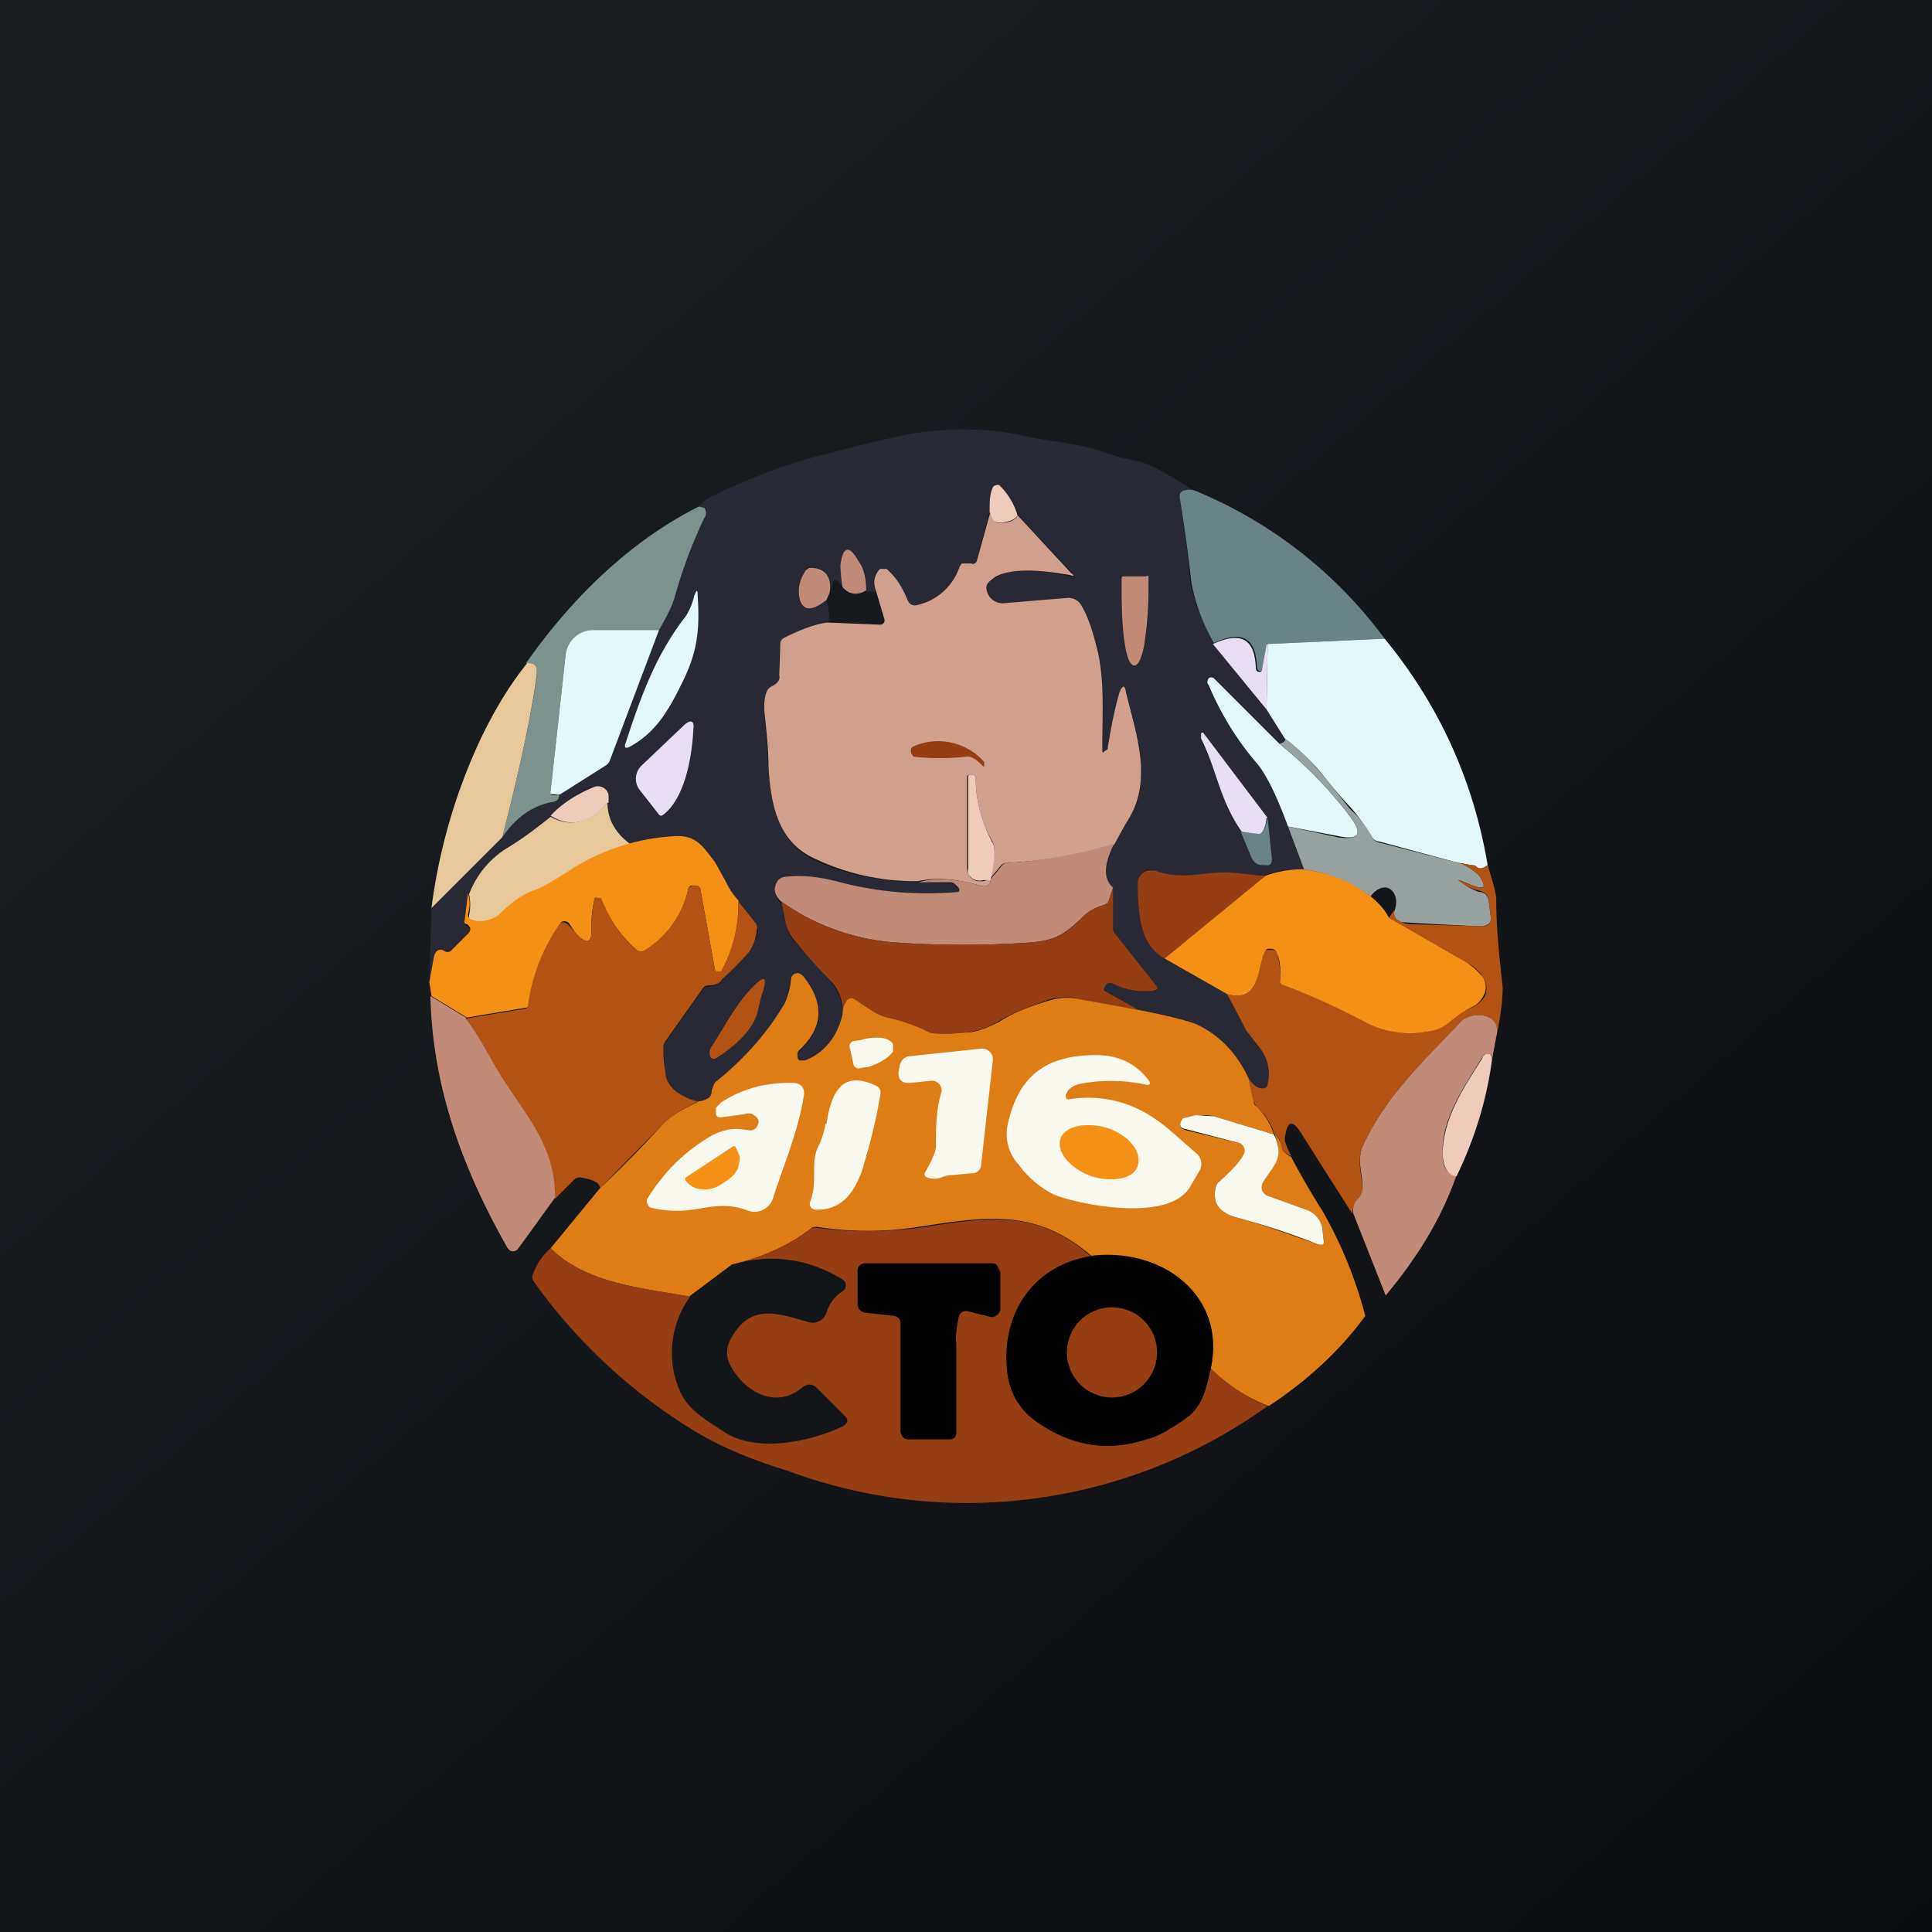 <!-- by TradingView --><svg width="18" height="18" viewBox="0 0 18 18" xmlns="http://www.w3.org/2000/svg"><rect x="0" y="0" width="18" height="18" fill="#333333" stroke="none"/><path fill="url(#a)" d="M0 0h18v18H0z"/><path d="M11.13 4.57a.17.17 0 0 0-.1 0 .06.06 0 0 0-.04.05 14 14 0 0 1 .1.8c.02.15.1.33.22.57l.49.62.17.27c0 .02-.01.04-.05.05l-.6-.6a.04.04 0 0 0-.06 0c-.01 0-.02.03 0 .05.1.26.26.5.44.71.09.1.19.3.3.61l.15.4c-.18 0-.3.02-.37.06l-.3-.03c-.23-.01-.46.08-.72-.02a.12.12 0 0 0-.15.06l-.01.05c0 .12 0 .23.02.33.03.18.1.3.23.38l.58.33.18.34.14.18c.07.08.09.2.06.32 0 .03-.02.04-.05.04-.04 0-.09-.03-.13-.1a.98.98 0 0 0-.5-.5 2.73 2.73 0 0 0-.52-.13l-.31-.18a.02.02 0 0 1-.01-.01V9.2l.01-.02.03-.02h.03c.13.06.26.08.4.07.03 0 .03-.02.01-.05l-.38-.48a.1.1 0 0 1-.02-.06v-.37c-.1-.08-.1-.22 0-.4l.12-.2c.26-.38.1-.8 0-1.21-.01-.08-.03-.08-.06 0a2.47 2.47 0 0 0-.1.52l-.04.02c-.02.02-.03.01-.03-.01.01-.38.03-.62-.03-.9-.04-.17-.08-.32-.15-.44a.14.14 0 0 0-.13-.08l-.6.05a.14.14 0 0 1-.16-.16c0-.02.03-.05.1-.09.13-.07.36-.07.68 0 .03 0 .03 0 .02-.03l-.5-.54a.61.61 0 0 0-.18-.27.04.04 0 0 0-.03-.01.04.04 0 0 0-.03.02.55.55 0 0 0-.03.22l-.12.47c-.01.03-.03.03-.05.02a.09.09 0 0 0-.05 0h-.04a.05.05 0 0 0-.02.03c-.06.19-.2.3-.4.36a.07.07 0 0 1-.09-.05.64.64 0 0 0-.19-.28c-.02-.02-.04-.02-.06 0-.05.04-.07.1-.04.2h-.09c0-.12-.02-.21-.07-.28-.1-.16-.15-.14-.17.04l.02.2-.04-.05c-.02-.02-.04-.02-.05 0l-.03.1c.02-.14-.03-.22-.16-.24h-.03a.06.06 0 0 0-.03.03.34.34 0 0 0-.06.27c.03.12.1.12.25.01.02.08.03.14.02.2a1.32 1.32 0 0 0-.43.17L7.27 6c-.01.1-.02.2 0 .3 0 .04-.02.07-.07.1a.1.1 0 0 0-.05.04.3.3 0 0 0-.03.18l.04.53c.02.36.1.68.38.84.27.14.6.22 1.01.23l.31.01c.02 0 .03 0 .04.02l.04.03a.03.03 0 0 1-.02.05c-.38.03-.76 0-1.13-.11a1.16 1.16 0 0 0-.48-.04.1.1 0 0 0-.06.04c-.05.06-.04.13.03.2l.04.19a.4.4 0 0 0 .09.17l.34.38c.07.09.1.18.1.3a.58.58 0 0 1-.35.43h-.05c-.02 0-.03-.03-.02-.05l.01-.04c.24-.22.25-.45.04-.7a.06.06 0 0 0-.11.03.69.69 0 0 1-.06.23c-.16.27-.36.5-.63.71-.02.02-.04.06-.05.11 0 .03-.01.05-.03.06a.23.23 0 0 1-.1.03.41.41 0 0 1-.2-.1.25.25 0 0 1-.1-.17l-.02-.23c0-.03 0-.05.02-.06l.34-.48a.07.07 0 0 1 .06-.04c.07 0 .1-.02.13-.06 0-.02.02-.03.03-.05.11-.1.18-.16.2-.2a.4.4 0 0 0 .1-.2c0-.03 0-.05-.02-.07l-.16-.2a.7.7 0 0 1-.12-.18 1.1 1.1 0 0 0-.1-.18c-.11-.14-.16-.25-.38-.24-.16 0-.3.03-.4.07a.48.48 0 0 1-.22-.4v-.06a.1.1 0 0 0-.08-.1.1.1 0 0 0-.04.02c-.17.06-.3.16-.41.27a3.3 3.3 0 0 1-.42.31.87.87 0 0 0-.35.42l-.03.25c0 .02 0 .03.02.04l.02.02c.02.02.01.04 0 .06l-.17.17a.05.05 0 0 1-.05 0c-.06-.03-.1 0-.11.07L4 9.16l.02-.7.66-.66c.13-.2.3-.3.48-.33.04 0 .06-.03.05-.07l.42-.26a.1.1 0 0 0 .05-.05l.46-1.22c.08-.14.13-.24.15-.32a3.44 3.44 0 0 1 .28-.77l-.01-.05H6.5a.45.45 0 0 1 .12-.1c.37-.18.76-.33 1.16-.42.36-.1.58-.14.66-.16.33-.06.7-.07 1.05 0 .3.07.5.07.76.15.08.03.2.07.37.1.1.03.27.12.5.27Z" fill="#292935"/><path d="M9.48 4.8c-.02.04-.07.06-.16.07-.06 0-.09-.03-.1-.1 0-.1 0-.16.03-.23a.04.04 0 0 1 .03-.02.04.04 0 0 1 .03 0c.09.09.14.18.17.28Z" fill="#EFCBBC"/><path d="M11.13 4.57a4.16 4.16 0 0 1 1.77 1.38L11.81 6l-.04.22c0 .02-.01.03-.03.03-.02 0-.03-.02-.03-.04-.01-.27-.14-.34-.4-.22a1.8 1.8 0 0 1-.21-.56 14.18 14.18 0 0 0-.11-.8c0-.03.01-.05.04-.06a.17.17 0 0 1 .1 0Z" fill="#6A8386"/><path d="m6.51 4.72.05.01a.08.08 0 0 1 0 .1c-.11.23-.2.47-.27.72-.02.08-.07.18-.15.32h-.6a.27.27 0 0 0-.27.23l-.14 1.27c0 .03 0 .04.03.04l.05-.01c0 .04-.01.06-.05.07-.19.03-.35.14-.48.33.16-.63.27-1.13.32-1.5.01-.1-.02-.13-.1-.12.42-.6.97-1.14 1.61-1.46Z" fill="#7D928C"/><path d="M9.23 4.76c0 .08.04.12.1.11.08 0 .14-.03.15-.07l.5.54c.03.02.02.03 0 .02-.33-.06-.56-.06-.7.01-.06.04-.09.07-.09.1a.15.15 0 0 0 .16.15l.6-.05a.14.14 0 0 1 .13.08c.07.12.11.27.15.43.06.29.04.53.04.9 0 .03 0 .04.02.02l.03-.02v-.01c.03-.18.06-.35.11-.52.03-.07.05-.07.06 0 .1.41.26.84 0 1.22l-.11.2c-.33.1-.67.15-1 .17a.07.07 0 0 0-.06.03l-.1.12c.05-.18.06-.3.02-.36-.1-.18-.15-.38-.15-.59a.03.03 0 0 0-.03-.02h-.03a.02.02 0 0 0-.02.02v.85a.12.12 0 0 0 .1.12h.05l.07-.02c0 .06-.04.08-.1.06-.22-.06-.4-.08-.58-.04a2.18 2.18 0 0 1-1-.23c-.3-.16-.37-.48-.39-.84 0-.16-.02-.33-.04-.53 0-.06 0-.12.03-.18a.1.1 0 0 1 .05-.04c.05-.03.07-.06.06-.1l.01-.3a.07.07 0 0 1 .04-.05c.16-.08.3-.13.4-.14l.49.02a.04.04 0 0 0 .04-.05l-.08-.27c-.03-.08-.01-.15.04-.2h.06c.1.09.15.18.2.3a.07.07 0 0 0 .07.04.54.54 0 0 0 .41-.36l.02-.03h.09c.02.01.04 0 .05-.02l.13-.47Z" fill="#D0A08D"/><path d="M8.07 5.5c-.08.05-.16.04-.22-.03a1.47 1.47 0 0 1-.02-.2c.02-.18.08-.2.17-.04.05.07.07.16.07.27ZM7.73 5.52l-.03.07c-.14.11-.22.1-.25-.01-.02-.1 0-.18.06-.27l.03-.02h.03c.13.01.18.1.16.23ZM10.68 5.37a.01.01 0 0 1 .02.01v.15a3.45 3.45 0 0 1-.04.48.68.68 0 0 1-.04.14c-.02.04-.04.05-.05.05-.04 0-.07-.07-.09-.2-.02-.12-.03-.3-.03-.47v-.15l.01-.01h.22Z" fill="#C28B78"/><path d="M6.47 5.55c.02-.06.03-.06.03 0 .02.3 0 .5-.12.76-.13.27-.25.5-.5.64-.05.03-.07.02-.05-.03.14-.43.28-.82.56-1.18a.6.6 0 0 0 .08-.2ZM6.14 5.87l-.46 1.22a.1.1 0 0 1-.05.05l-.41.26h-.06c-.02 0-.04 0-.03-.03l.14-1.27a.26.26 0 0 1 .26-.23h.61Z" fill="#E4F8F9"/><path d="m11.81 6-.01.61L11.3 6c.26-.12.39-.05.4.22 0 .02.01.04.03.04.02 0 .03-.01.03-.03l.04-.22Z" fill="#E8DFF5"/><path d="M12.9 5.95c.51.62.83 1.33.96 2.11-.04.03-.07.04-.1.02a.13.13 0 0 0-.05-.02l-.12-.02-.74-.2a.09.09 0 0 1-.06-.03c-.06-.1-.13-.2-.2-.28a4.3 4.3 0 0 1-.25-.29c-.1-.13-.23-.25-.37-.36l-.17-.27.01-.61 1.1-.05Z" fill="#E4F8F9"/><path d="M4.9 6.18c.08-.01.11.02.1.11-.05.38-.16.88-.32 1.51l-.66.66a5.3 5.3 0 0 1 .46-1.58c.13-.27.27-.5.43-.7Z" fill="#E7C89A"/><path d="M11.92 6.93c.26.21.48.44.66.68.12.16.08.22-.11.18L12 7.7c-.11-.3-.21-.5-.3-.6a2.75 2.75 0 0 1-.44-.72c-.02-.02-.01-.04 0-.06a.04.04 0 0 1 .05 0l.61.61Z" fill="#E4F8F9"/><path d="m6.14 7.59-.18-.23a.17.17 0 0 1 .02-.23l.4-.38c.06-.05.09-.03.08.04-.01.23-.07.64-.28.8a.03.03 0 0 1-.02.01.03.03 0 0 1-.02-.01ZM11.8 7.62c-.01.1-.04.14-.06.15-.06 0-.11 0-.17-.02-.21-.3-.23-.57-.38-.87v-.04c0-.02.02-.02.03 0l.59.78Z" fill="#E8DFF5"/><path d="M13.6 8.04c.09.04.15.08.19.13.06.1.04.12-.07.08l-.1-.04c-.04-.02-.04-.01-.01 0 .06.06.12.08.17.1.05 0 .08.03.09.08l.02.16c0 .05-.02.07-.08.08a29.39 29.39 0 0 1-.77-.04c-.04-.03-.06-.06-.05-.1.07-.17-.08-.32-.22-.14-.2-.14-.4-.22-.62-.25L12 7.7l.46.1c.2.03.24-.03.12-.19-.18-.24-.4-.47-.66-.68.04-.01.06-.03.05-.05.14.1.26.23.37.36l.24.3c.08.07.15.16.21.27.01.02.03.03.06.04l.74.19Z" fill="#97A2A0"/><path d="M9.16 7.14c-.06-.06-.11-.1-.16-.09a2.27 2.27 0 0 1-.49 0l-.02-.03c-.01-.04 0-.06.03-.07a.57.57 0 0 1 .65.15v.04h-.01Z" fill="#963E13"/><path d="M9.23 8.2h-.07a.12.12 0 0 1-.14-.06.12.12 0 0 1 0-.05v-.85a.02.02 0 0 1 .01-.02h.03a.03.03 0 0 1 .03.02c0 .21.05.4.15.6.04.05.03.17-.01.35ZM5.66 7.48c-.17.2-.35.23-.53.12.1-.11.24-.2.41-.27a.1.1 0 0 1 .13.08v.07Z" fill="#EFCBBC"/><path d="M5.66 7.48c0 .16.08.29.22.39a2 2 0 0 0-.59.26c-.13.09-.24.15-.32.18a.8.8 0 0 0-.3.21c-.06.06-.19.1-.27.06a.05.05 0 0 1-.03-.02v-.03a.48.48 0 0 0 0-.2.87.87 0 0 1 .34-.42c.2-.12.33-.23.42-.3.18.1.36.06.53-.13Z" fill="#E7C89A"/><path d="m11.57 7.75.17.02c.02 0 .05-.05.07-.15l.04.38c0 .04-.01.07-.06.06h-.03a.11.11 0 0 1-.1-.07l-.1-.24Z" fill="#6A8386"/><path d="M6.88 8.4a1.28 1.28 0 0 1-.16.65h-.04a.02.02 0 0 1-.02-.02l-.13-.72c0-.04-.02-.06-.06-.06h-.03a.05.05 0 0 0-.03.04.9.9 0 0 1-.4.57.07.07 0 0 1-.08-.01 1.2 1.2 0 0 1-.33-.48h-.03a.02.02 0 0 0-.03 0c-.03.13-.03.22-.03.26.01.16-.04.18-.15.06L5.3 8.6a.06.06 0 0 0-.07-.01l-.01.02c-.16.22-.25.47-.29.74 0 .03-.02.04-.04.04l-.54.09-.33-.2L4 9.15l.04-.22c.01-.07.05-.1.1-.07a.05.05 0 0 0 .06 0l.17-.17c.01-.02.02-.04 0-.06a.05.05 0 0 0-.02-.02c-.02 0-.03-.02-.02-.04l.03-.25c.02.07.02.13 0 .2a.05.05 0 0 0 .04.05c.08.03.2 0 .26-.06.1-.1.2-.17.3-.21.1-.03.2-.1.33-.18a2 2 0 0 1 1-.33c.2-.01.26.1.37.24l.1.18a.7.7 0 0 0 .12.18Z" fill="#F59016"/><path d="M10.38 7.86c-.1.2-.1.33-.01.41l-.04.12c0 .02-.02.03-.04.04a.47.47 0 0 0-.22.13c-.17.16-.25.2-.46.22-.42.03-.85.03-1.28 0a2.1 2.1 0 0 1-1.05-.38c-.07-.06-.08-.13-.03-.2a.1.1 0 0 1 .06-.03c.16-.02.32 0 .48.04a3.23 3.23 0 0 0 1.14.1.03.03 0 0 0 0-.04l-.03-.03a.06.06 0 0 0-.04-.02h-.3c.16-.05.35-.03.57.03.06.02.1 0 .1-.06l.1-.12a.07.07 0 0 1 .05-.03c.33-.02.67-.08 1-.18Z" fill="#C28B78"/><path d="m13.6 8.04.11.02c.02 0 .04 0 .05.02.03.02.06.01.1-.02.05.16.08.27.08.32 0 .27.03.54.06.82 0 .08-.01.24-.06.46.05-.23-.23-.25-.34-.13-.34.36-.68.67-.9 1.14-.07.16 0 .28-.01.43 0 .03-.01.05-.03.06-.04.05-.06.1-.06.15l-.47-.74c-.09-.15-.14-.13-.16.04 0 .03.02.08.06.16-.05-.02-.08-.05-.1-.09 0-.06-.03-.1-.05-.1a.62.62 0 0 0-.17-.27.12.12 0 0 1-.03-.05l-.05-.22c.04.07.09.1.13.1.03 0 .05-.01.05-.04.03-.13 0-.23-.06-.32l-.14-.18a10.9 10.9 0 0 0-.18-.34c.29.09.29-.21.34-.36 0-.03.02-.05.04-.05h.04c.03 0 .05.02.05.04.02.07.03.15.03.24 0 .02 0 .04.03.05.24.09.5.2.77.35a.9.9 0 0 0 .58.08.39.39 0 0 0 .2-.1c.04-.04.1-.08.2-.12.06-.03.1-.07.12-.1a.18.18 0 0 0-.01-.18.39.39 0 0 0-.15-.14l-.73-.42.05-.07c0 .05 0 .08.05.1.03.02.06.03.1.03l.67.02c.06 0 .08-.03.08-.08l-.02-.16c0-.05-.04-.08-.08-.09a.47.47 0 0 1-.18-.08c-.03-.02-.03-.03 0-.01l.11.04c.11.04.13.02.07-.08a.43.43 0 0 0-.2-.13Z" fill="#B25313"/><path d="m11.79 8.16-.94.77c-.13-.07-.2-.2-.23-.38a2.1 2.1 0 0 1-.02-.33.12.12 0 0 1 .1-.11h.06c.26.1.49 0 .72.02l.3.03Z" fill="#963E13"/><path d="M12.15 8.1c.22.03.42.1.62.25.07.06.13.12.17.2l.73.42c.07.05.12.1.15.14.03.06.03.12 0 .17a.23.23 0 0 1-.1.1.88.88 0 0 0-.2.13.39.39 0 0 1-.21.1.9.9 0 0 1-.58-.08 6.16 6.16 0 0 0-.77-.35c-.02 0-.04-.03-.03-.05 0-.09 0-.17-.03-.24a.06.06 0 0 0-.05-.05h-.04c-.02.01-.03.03-.04.06-.05.15-.05.45-.34.36l-.58-.33.94-.77a.96.96 0 0 1 .36-.06Z" fill="#F59016"/><path d="m6.88 8.4.16.2c.01.02.02.04.01.06a.4.4 0 0 1-.08.22 3.04 3.04 0 0 1-.24.24c-.02.04-.06.06-.13.06a.07.07 0 0 0-.06.04l-.34.48a.1.1 0 0 0-.02.06c0 .04 0 .12.02.23 0 .07.04.13.1.18.07.05.14.08.2.09-.12.07-.24.12-.34.23l-.57.58c0-.05-.06-.08-.18-.1-.02 0-.04 0-.06.02l-.18.18c0-.46-.25-.76-.48-1.1-.11-.17-.21-.4-.35-.58l.54-.09c.02 0 .04-.01.04-.04a1.73 1.73 0 0 1 .3-.76.05.05 0 0 1 .05 0l.02.01.07.08c.11.12.16.1.15-.06a1.49 1.49 0 0 1 .03-.26.02.02 0 0 1 .03 0h.03c.08.2.19.36.33.48a.07.07 0 0 0 .08 0 .9.9 0 0 0 .4-.56c0-.02.02-.03.04-.04h.02c.04 0 .06.02.06.06l.13.72a.02.02 0 0 0 .02.02h.04l.01-.02c.1-.19.15-.4.15-.63Z" fill="#B25313"/><path d="M10.61 9.41a7.62 7.62 0 0 1-.55-.1.53.53 0 0 0-.28 0c-.2.07-.35.13-.47.2a.72.72 0 0 1-.32.11c-.19.02-.3.01-.34 0a1.9 1.9 0 0 0-.4-.14c-.1-.03-.2-.11-.3-.17-.02-.02-.04-.01-.06.01a.23.23 0 0 0-.04.13.4.4 0 0 0-.1-.3c-.15-.15-.26-.28-.34-.38a.4.4 0 0 1-.09-.17l-.04-.2c.31.22.67.35 1.05.38.43.03.86.03 1.28 0 .21-.02.3-.06.46-.22.06-.07.14-.11.22-.13.02 0 .03-.02.04-.04l.04-.12v.37c0 .02 0 .04.02.06l.38.48c.02.03.02.04-.02.05a.67.67 0 0 1-.39-.07h-.03a.05.05 0 0 0-.03.02l-.01.02a.03.03 0 0 0 0 .03l.32.18Z" fill="#963E13"/><path d="M7.85 9.45c0-.06.02-.1.04-.13.02-.02.04-.03.07-.01.1.06.19.14.3.17.1.02.24.06.4.14.03.01.14.02.33 0 .1 0 .2-.04.32-.1.12-.08.27-.14.47-.2a.53.53 0 0 1 .28-.01l.55.1c.27.05.45.1.53.13.22.1.38.27.49.5l.05.22c0 .02.01.04.03.05.08.08.13.17.16.26l-.56-.17a.37.37 0 0 0-.17 0c-.07 0-.1.02-.12.03-.04.05-.03.08.03.1l.5.12a.07.07 0 0 1 .05.04.07.07 0 0 1 0 .06.85.85 0 0 1-.23.25.1.1 0 0 0-.04.05c-.04.15.02.24.18.29.26.07.5.16.76.25.05.02.07 0 .06-.06l-.01-.09a.23.23 0 0 0-.15-.17l-.36-.13a.09.09 0 0 1-.05-.05.09.09 0 0 1 0-.08c.1-.16.2-.22.12-.43.02 0 .04.04.06.1 0 .04.04.07.09.1a7.16 7.16 0 0 0 .29.5 4 4 0 0 1 .4.98c-.24.33-.55.61-.9.84-.21-.08-.39-.2-.54-.35.14-.69-.46-1.13-1.1-1.04-.52-.45-.97-.38-1.62-.28-.32.05-.63.05-.95 0-.02 0-.04 0-.06.02-.21.16-.46.27-.73.33l-.4.3c-.43-.08-.96-.12-1.29-.45l.46-.56c.19-.18.38-.37.57-.58.1-.11.22-.16.35-.23.04 0 .07-.02.09-.03a.07.07 0 0 0 .03-.06c.01-.05.03-.09.05-.1.26-.21.47-.45.63-.72a.69.69 0 0 0 .06-.23.06.06 0 0 1 .08-.05l.03.02c.2.25.2.48-.04.7a.06.06 0 0 0-.01.04c0 .02 0 .04.02.05h.05c.18-.07.3-.22.35-.43Z" fill="#DE7D15"/><path d="M6.67 9.86a.04.04 0 0 1-.05-.01.1.1 0 0 1 .01-.1c.13-.2.22-.38.36-.53.14-.15.17-.13.1.07l-.03.13c-.04.18-.23.34-.39.44Z" fill="#B25313"/><path d="M4.34 9.49c.14.18.24.4.35.57.23.35.49.65.48 1.1l-.34.47a.06.06 0 0 1-.08.02l-.02-.02c-.42-.74-.7-1.5-.72-2.35l.33.2ZM13.94 9.66l-.04.22c0-.04 0-.06-.02-.06h-.04a.07.07 0 0 0-.03.03c-.17.28-.38.57-.37.9 0 .13.05.2.13.2-.14.4-.36.76-.66 1.12l-.3-.76c-.01-.05 0-.1.05-.15a.11.11 0 0 0 .03-.06c.02-.15-.06-.27.01-.43.22-.47.56-.78.9-1.14.1-.12.4-.1.34.13Z" fill="#C28B78"/><path d="M7.92 9.77a.05.05 0 0 1 .03-.07l.07-.01a.5.5 0 0 1 .2-.02c.05.01.09.03.1.06V9.8l-.05.05a.59.59 0 0 1-.18.09l-.07.01a.05.05 0 0 1-.07-.04l-.03-.14ZM8.77 10.97a.18.18 0 0 1-.13 0c-.03-.01-.03-.03-.02-.05.07-.12.1-.2.1-.24 0-.17 0-.34.05-.5a.09.09 0 0 0-.1-.11l-.2.02c-.07 0-.1-.03-.1-.1l.01-.05c.01-.06.05-.1.1-.1l.66-.07a.1.1 0 0 1 .11.11l-.11.98a.08.08 0 0 1-.07.07l-.23.02a.3.3 0 0 0-.07.02ZM9.97 10.24c.35-.05.65.05.93.29l.24.21a.13.13 0 0 1 .04.16l-.1.17c-.22.33-1.07.14-1.26.06a.92.92 0 0 1-.33-.28.42.42 0 0 1-.1-.38c.1-.45.36-.64.82-.64.2 0 .36.07.48.22.04.05.03.07-.04.05a1.55 1.55 0 0 0-.6 0 .23.23 0 0 0-.1.06l-.02.04c0 .03 0 .05.04.04Z" fill="#F9F9EF"/><path d="M13.9 9.88c-.05.37-.16.73-.33 1.08-.08-.01-.12-.08-.13-.2 0-.34.2-.63.37-.9 0-.02.02-.03.03-.04h.04c.01 0 .02.02.02.06Z" fill="#EFCBBC"/><path d="M7.7 10.47c.04-.25.12-.51.45-.36.05.02.06.05.05.1-.04.24-.1.47-.17.7-.08.22-.2.37-.44.36a.06.06 0 0 1-.04-.03.06.06 0 0 1 0-.05c.07-.18 0-.35.07-.5.03-.06.06-.14.07-.22ZM7.06 10.48c.02-.04 0-.07-.05-.1a.1.1 0 0 0-.07 0l-.22.03c-.03 0-.04 0-.05-.03v-.06l.05-.05c.2-.13.43-.19.68-.18a.1.1 0 0 1 .07.03.1.1 0 0 1 .02.08c-.05.34-.2.68-.29.97a.18.18 0 0 1-.23.11c-.25-.1-.44 0-.64 0a.97.97 0 0 1-.27-.03.06.06 0 0 1-.03-.04.05.05 0 0 1 0-.04c.16-.26.36-.45.6-.59.14-.07.22-.07.35-.05a.07.07 0 0 0 .08-.05ZM11.87 10.57c.1.22 0 .28-.1.44a.09.09 0 0 0-.01.08.09.09 0 0 0 .05.05l.36.13a.23.23 0 0 1 .15.17l.01.1c.01.05 0 .07-.06.05-.25-.1-.5-.18-.76-.25-.16-.05-.22-.14-.18-.29a.1.1 0 0 1 .04-.05c.1-.09.18-.17.22-.25a.07.07 0 0 0 0-.06.07.07 0 0 0-.04-.04l-.5-.13c-.06-.01-.07-.04-.03-.1l.12-.03.17.01.56.17Z" fill="#F9F9EF"/><path d="M10.17 10.96c.2.06.4.02.43-.1.04-.13-.08-.28-.28-.35-.2-.06-.4-.02-.44.1-.04.13.1.28.29.35ZM6.83 10.68h.02l.01.02.03.07a.2.2 0 0 1-.01.09c0 .03-.02.05-.04.08a.3.3 0 0 1-.07.06l-.06.04a.28.28 0 0 1-.18.04.19.19 0 0 1-.14-.08.02.02 0 0 1 0-.03l.44-.29Z" fill="#F59016"/><path d="M10.17 11.7c-.57.09-.86.58-.78 1.12.03.17.12.31.26.42.32.23.66.29 1.03.17.1-.03.24-.1.4-.22.13-.11.16-.27.2-.44.16.15.33.27.53.35a4.8 4.8 0 0 1-4.48.6c-.33-.1-.61-.22-.83-.35a5.09 5.09 0 0 1-1.52-1.4.08.08 0 0 1-.02-.06c.03-.1.09-.19.17-.26.33.33.86.37 1.3.45a.89.89 0 0 0-.1.87c.07.18.25.28.4.38.3.21.8.11 1.12-.04.05-.03.06-.06.02-.1l-.26-.26c-.04-.04-.09-.04-.14 0-.24.2-.53.04-.66-.2a.25.25 0 0 1-.01-.24c.18-.35.43-.26.74-.17a.13.13 0 0 0 .13-.04.12.12 0 0 0 .03-.05.36.36 0 0 1 .15-.2.06.06 0 0 0 .03-.06.06.06 0 0 0-.03-.05c-.33-.2-.67-.24-1.03-.14.27-.06.52-.17.73-.33a.08.08 0 0 1 .06-.01c.32.04.63.04.95 0 .65-.1 1.1-.18 1.61.27Z" fill="#963E13"/><path d="M10.17 11.7c.65-.08 1.26.37 1.11 1.05-.04.17-.07.33-.2.44-.16.12-.3.2-.4.22-.37.12-.7.06-1.03-.17a.62.62 0 0 1-.26-.42c-.08-.54.21-1.03.78-1.11ZM8.93 12.28c-.02.11-.03.19-.02.23v.83c0 .05-.02.07-.07.07h-.37c-.05 0-.08-.03-.08-.08v-1a.07.07 0 0 0-.06-.07l-.27-.03a.08.08 0 0 1-.07-.08v-.3a.07.07 0 0 1 .07-.08h1.17c.03 0 .05 0 .06.02l.03.06v.35a.07.07 0 0 1-.03.05.07.07 0 0 1-.06.02l-.2-.05a.08.08 0 0 0-.06 0 .08.08 0 0 0-.04.06Z"/><path d="M10.36 13.02a.42.42 0 1 0 0-.84.42.42 0 0 0 0 .84Z" fill="#963E13"/><defs><linearGradient id="a" x1="3.35" y1="3.12" x2="21.9" y2="24.43" gradientUnits="userSpaceOnUse"><stop stop-color="#1A1E21"/><stop offset="1" stop-color="#06060A"/></linearGradient></defs></svg>